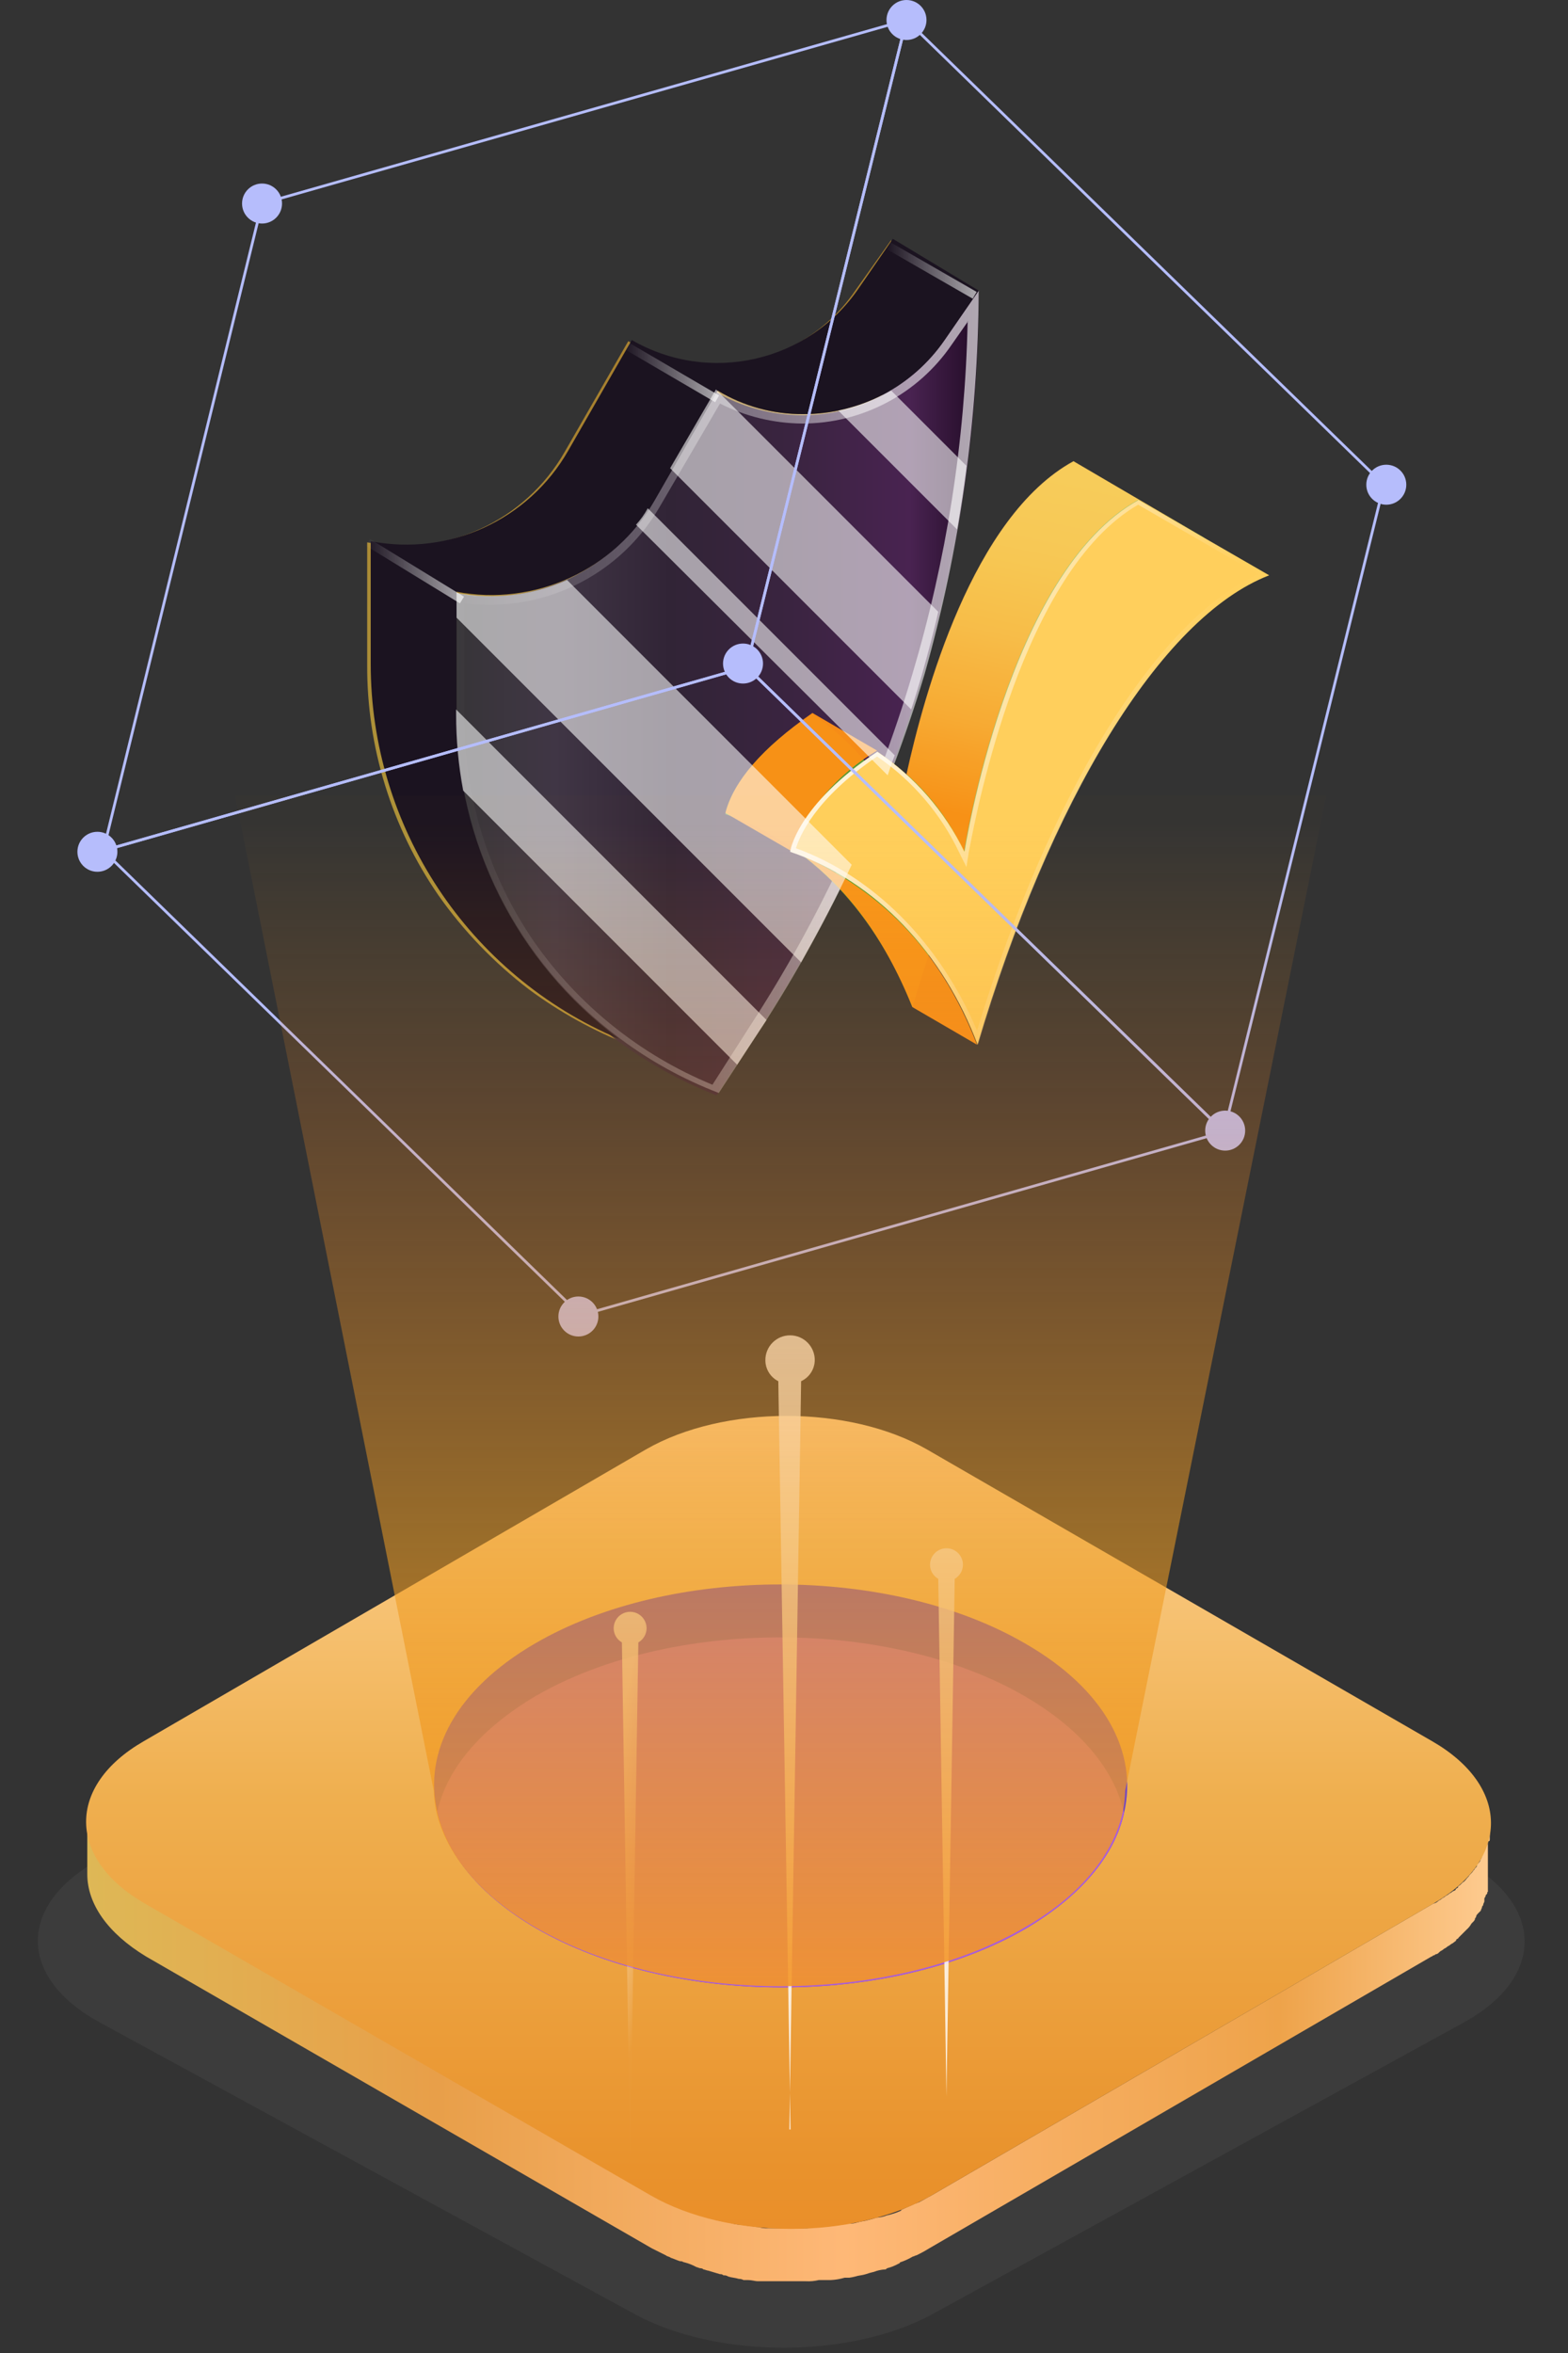 <svg width="160" height="240" viewBox="0 0 160 240" fill="none" xmlns="http://www.w3.org/2000/svg">
<rect x="0" y="0" width="160" height="240" fill="#333333" stroke="none"/>
<g opacity="0.2">
<path fill-rule="evenodd" clip-rule="evenodd" d="M149.259 189.72C157.659 194.28 157.659 201.72 149.379 206.28L95.139 236.04C86.739 240.6 73.179 240.6 64.779 236.04L10.179 206.28C1.779 201.72 1.779 194.28 10.059 189.72L64.299 159.96C72.699 155.4 86.259 155.4 94.659 159.96L149.259 189.72Z" fill="#606060"/>
</g>
<path fill-rule="evenodd" clip-rule="evenodd" d="M152.019 186.36V187.56C152.019 187.68 152.019 187.8 151.899 187.8C151.779 187.8 151.899 187.92 151.779 188.04C151.766 188.131 151.724 188.215 151.659 188.28C151.659 188.4 151.539 188.4 151.539 188.52C151.539 188.64 151.419 188.76 151.419 188.88C151.419 189 151.299 189 151.299 189.12C151.299 189.24 151.179 189.36 151.179 189.48C151.179 189.6 151.059 189.6 151.059 189.72C151.059 189.84 150.939 189.96 150.819 190.08C150.699 190.2 150.699 190.2 150.699 190.32C150.699 190.44 150.459 190.56 150.459 190.68L150.339 190.8C150.219 191.04 149.979 191.16 149.859 191.4L149.739 191.52C149.619 191.64 149.499 191.88 149.259 192L149.019 192.24C148.899 192.36 148.779 192.36 148.779 192.48C148.779 192.6 148.539 192.6 148.539 192.72C148.539 192.84 148.299 192.84 148.179 192.96C148.059 193.08 147.939 193.08 147.819 193.2C147.699 193.32 147.579 193.32 147.459 193.44C147.339 193.56 147.219 193.56 147.099 193.68C146.979 193.8 146.859 193.8 146.739 193.92C146.606 194.046 146.439 194.13 146.259 194.16L95.067 223.92C94.587 224.16 94.227 224.4 93.747 224.64C93.627 224.64 93.507 224.76 93.387 224.76C92.907 225 92.547 225.12 92.067 225.36C92 225.36 91.947 225.414 91.947 225.48C91.486 225.693 91.003 225.854 90.507 225.96C90.162 226.097 89.797 226.178 89.427 226.2C89.151 226.296 88.871 226.376 88.587 226.44C88.227 226.56 87.867 226.56 87.507 226.68C87.147 226.8 86.907 226.8 86.667 226.8H86.307C85.827 226.92 85.347 226.92 84.867 227.04H84.507C84.221 227.021 83.935 227.061 83.667 227.16C83.187 227.16 82.707 227.28 82.347 227.28H78.387C78.062 227.299 77.737 227.259 77.427 227.16C77.067 227.16 76.707 227.04 76.467 227.04C76.227 227.04 75.867 226.92 75.507 226.92C75.136 226.898 74.772 226.817 74.427 226.68C74.187 226.68 73.827 226.56 73.587 226.56C73.107 226.44 72.747 226.32 72.387 226.2C72.027 226.08 71.787 226.08 71.547 225.96C71.307 225.84 71.307 225.84 71.067 225.84C70.648 225.732 70.244 225.571 69.867 225.36C69.747 225.36 69.627 225.24 69.507 225.24C69.126 225.131 68.763 224.969 68.427 224.76C68.307 224.64 68.067 224.64 67.947 224.52L66.507 223.8L14.907 194.04C10.947 191.76 8.907 188.76 8.907 185.64V191.16C8.907 194.16 10.947 197.16 14.907 199.56L66.507 229.32L67.947 230.04C68.067 230.16 68.307 230.16 68.427 230.28C68.787 230.4 69.027 230.52 69.387 230.64H69.507C69.627 230.64 69.747 230.76 69.867 230.76C70.286 230.867 70.689 231.029 71.067 231.24C71.187 231.24 71.307 231.36 71.547 231.36C71.638 231.373 71.722 231.415 71.787 231.48C71.907 231.48 72.147 231.6 72.267 231.6C72.627 231.72 73.107 231.84 73.467 231.96C73.599 231.944 73.731 231.988 73.827 232.08C73.996 232.062 74.166 232.104 74.307 232.2C74.667 232.32 75.027 232.32 75.387 232.44C75.555 232.435 75.721 232.476 75.867 232.56H76.347C76.707 232.56 77.067 232.68 77.307 232.68H82.227C82.67 232.705 83.115 232.665 83.547 232.56H84.747C85.235 232.539 85.718 232.458 86.187 232.32H86.667C86.869 232.292 87.069 232.252 87.267 232.2C87.627 232.08 87.987 232.08 88.347 231.96C88.622 231.864 88.902 231.784 89.187 231.72C89.532 231.583 89.896 231.502 90.267 231.48C90.387 231.48 90.387 231.48 90.507 231.36C90.926 231.252 91.329 231.091 91.707 230.88C91.773 230.88 91.827 230.826 91.827 230.76C92.288 230.61 92.731 230.409 93.147 230.16C93.267 230.16 93.387 230.04 93.507 230.04C93.96 229.825 94.401 229.585 94.827 229.32L146.067 199.56C146.187 199.56 146.187 199.44 146.307 199.44C146.427 199.44 146.427 199.32 146.547 199.32C146.667 199.32 146.787 199.2 146.907 199.08C147.027 198.96 147.147 198.96 147.267 198.84C147.387 198.72 147.507 198.72 147.627 198.6C147.747 198.48 147.867 198.48 147.987 198.36C148.107 198.24 148.227 198.24 148.347 198.12C148.467 198 148.587 198 148.587 197.88C148.587 197.76 148.827 197.76 148.827 197.64L148.947 197.52L149.067 197.4L149.547 196.92L149.667 196.8C149.862 196.631 150.025 196.428 150.147 196.2L150.267 196.08C150.387 195.96 150.507 195.84 150.507 195.72C150.507 195.6 150.627 195.6 150.627 195.48C150.627 195.36 150.747 195.24 150.867 195.12C150.947 195.04 151.027 194.96 151.106 194.88C151.106 194.76 151.226 194.64 151.226 194.52C151.226 194.4 151.346 194.4 151.346 194.28C151.346 194.16 151.466 194.04 151.466 193.92V193.68C151.479 193.589 151.521 193.505 151.586 193.44C151.586 193.32 151.586 193.32 151.706 193.2C151.826 193.08 151.706 192.96 151.826 192.96V186C152.019 186.12 152.019 186.24 152.019 186.36Z" fill="url(#paint0_linear_297_4882)"/>
<path fill-rule="evenodd" clip-rule="evenodd" d="M146.139 177.6C154.059 182.16 154.179 189.6 146.259 194.16L95.067 223.92C87.147 228.48 74.307 228.48 66.387 223.92L14.787 194.16C6.867 189.6 6.747 182.16 14.667 177.6L65.907 147.84C73.827 143.28 86.667 143.28 94.587 147.84L146.139 177.6Z" fill="url(#paint1_linear_297_4882)"/>
<path fill-rule="evenodd" clip-rule="evenodd" d="M114.699 184.92C113.739 189.24 110.379 193.32 104.739 196.68C90.939 204.72 68.619 204.72 54.699 196.68C48.939 193.32 45.579 189.12 44.619 184.8C43.179 178.68 46.539 172.32 54.579 167.64C68.379 159.6 90.819 159.6 104.619 167.64C112.779 172.32 116.139 178.8 114.699 184.92Z" fill="url(#paint2_linear_297_4882)"/>
<path fill-rule="evenodd" clip-rule="evenodd" d="M114.699 184.92C113.739 189.24 110.379 193.32 104.739 196.68C90.939 204.72 68.619 204.72 54.699 196.68C48.939 193.32 45.579 189.12 44.619 184.8C45.579 180.48 48.939 176.4 54.579 173.04C68.379 165 90.819 165 104.619 173.04C110.379 176.4 113.739 180.6 114.699 184.92Z" fill="url(#paint3_linear_297_4882)"/>
<path opacity="0.6" fill-rule="evenodd" clip-rule="evenodd" d="M90.939 24.48C90.96 37.812 89.019 51.074 85.179 63.84C81.406 76.627 75.787 88.796 68.499 99.96L64.179 106.56C60.546 105.136 57.116 103.24 53.979 100.92C50.426 98.211 47.31 94.973 44.739 91.32C39.967 84.408 37.429 76.199 37.467 67.8V55.32C45.472 56.878 53.581 53.161 57.627 46.08L64.107 34.8C66.771 36.343 69.788 37.169 72.867 37.2C78.626 37.235 84.025 34.401 87.267 29.64L90.939 24.48Z" fill="url(#paint4_linear_297_4882)"/>
<path fill-rule="evenodd" clip-rule="evenodd" d="M99.867 29.64C99.888 42.971 97.948 56.234 94.107 69C90.334 81.787 84.715 93.956 77.427 105.12L73.107 111.72C69.474 110.296 66.044 108.4 62.907 106.08C59.355 103.371 56.238 100.133 53.667 96.48C48.878 89.573 46.323 81.364 46.347 72.96V60.48C54.352 62.038 62.461 58.321 66.507 51.24L72.987 39.96C75.651 41.503 78.668 42.329 81.747 42.36C87.506 42.395 92.905 39.561 96.147 34.8L99.867 29.64Z" fill="url(#paint5_linear_297_4882)"/>
<g opacity="0.75">
<path fill-rule="evenodd" clip-rule="evenodd" d="M96.387 34.68L99.867 29.64C99.808 42.87 97.951 56.03 94.347 68.76C90.523 81.528 84.907 93.689 77.667 104.88L73.347 111.48C69.701 110.083 66.268 108.185 63.147 105.84C52.713 98.029 46.575 85.754 46.587 72.72V60.24C47.772 60.478 48.978 60.599 50.187 60.6C57.004 60.625 63.317 57.011 66.747 51.12L73.227 39.84C75.868 41.437 78.901 42.267 81.987 42.24C87.74 42.248 93.126 39.42 96.387 34.68ZM98.737 32.831C98.738 32.807 98.738 32.783 98.739 32.76H98.787L98.737 32.831ZM98.737 32.831L97.107 35.16C93.666 40.192 87.963 43.201 81.867 43.2C78.947 43.18 76.071 42.481 73.467 41.16L67.299 51.72C63.722 57.879 57.141 61.673 50.019 61.68C49.137 61.7 48.255 61.66 47.379 61.56V72.96C47.343 81.181 49.813 89.217 54.459 96C59.008 102.529 65.34 107.611 72.699 110.64L76.539 104.64C83.761 93.541 89.339 81.456 93.099 68.76C96.581 57.09 98.478 45.006 98.737 32.831Z" fill="url(#paint6_linear_297_4882)"/>
</g>
<path fill-rule="evenodd" clip-rule="evenodd" d="M99.867 29.64L96.387 34.68C93.126 39.42 87.74 42.248 81.987 42.24C78.901 42.268 75.868 41.437 73.227 39.84L66.747 51.12C62.665 58.162 54.586 61.865 46.587 60.36V72.84C46.575 85.874 52.713 98.149 63.147 105.96C47.785 99.443 37.813 84.367 37.827 67.68V55.2C45.832 56.758 53.941 53.041 57.987 45.96L64.467 34.68C72.379 39.252 82.478 36.95 87.627 29.4L91.107 24.36L99.867 29.64Z" fill="url(#paint7_linear_297_4882)"/>
<path opacity="0.6" fill-rule="evenodd" clip-rule="evenodd" d="M74.019 83.04C74.019 83.04 74.619 78.24 82.899 72.84C86.705 75.398 89.769 78.917 91.779 83.04C91.779 83.04 96.267 54.48 109.539 47.16L122.859 54.84C111.699 59.16 100.419 78 93.099 102.72C89.499 93.48 82.899 86.04 74.019 83.04Z" fill="#6BE726"/>
<g opacity="0.95">
<path fill-rule="evenodd" clip-rule="evenodd" d="M122.859 54.84L116.139 51C102.819 58.32 98.379 86.88 98.379 86.88C96.988 83.861 94.986 81.164 92.499 78.96C94.299 70.8 99.219 52.68 109.539 47.04L122.859 54.84Z" fill="url(#paint8_linear_297_4882)"/>
<path fill-rule="evenodd" clip-rule="evenodd" d="M89.499 76.56L82.899 72.72C77.739 76.32 74.859 79.68 74.019 82.92L80.667 86.76C82.412 82.483 85.516 78.899 89.499 76.56Z" fill="url(#paint9_linear_297_4882)"/>
<path fill-rule="evenodd" clip-rule="evenodd" d="M82.059 87.36C86.259 90.6 90.099 95.28 93.099 102.72L99.699 106.56C95.859 96.6 89.619 90.84 82.059 87.36Z" fill="#FF9418"/>
</g>
<path fill-rule="evenodd" clip-rule="evenodd" d="M80.667 86.88C80.667 86.88 81.267 82.08 89.547 76.68C93.353 79.239 96.417 82.757 98.427 86.88C98.427 86.88 102.867 58.32 116.187 51L129.507 58.68C118.347 63 107.067 81.84 99.747 106.56C96.267 97.32 89.499 89.88 80.667 86.88Z" fill="url(#paint10_linear_297_4882)"/>
<g opacity="0.91">
<path fill-rule="evenodd" clip-rule="evenodd" d="M98.379 86.88C98.379 86.88 102.819 58.32 116.139 51L129.579 58.68C118.419 62.88 107.139 81.84 99.819 106.56C96.219 97.32 89.499 89.88 80.619 86.88C80.619 86.88 81.219 82.2 89.499 76.68C93.333 79.207 96.403 82.734 98.379 86.88ZM128.379 58.56L116.139 51.48C104.37 58.253 99.689 82.592 98.96 86.384C98.901 86.69 98.868 86.862 98.859 86.88L98.619 88.44L97.899 87C96.025 83.031 93.125 79.633 89.499 77.16C83.139 81.48 81.579 85.32 81.219 86.52C89.139 89.4 95.859 96.12 99.699 105.12C107.067 81 117.867 63.36 128.379 58.56Z" fill="url(#paint11_linear_297_4882)"/>
</g>
<g opacity="0.75">
<path opacity="0.9" fill-rule="evenodd" clip-rule="evenodd" d="M46.539 72.36V72.84C46.535 75.457 46.776 78.068 47.259 80.64L75.219 108.6L77.499 105.12L78.219 104.04L46.539 72.36Z" fill="url(#paint12_linear_297_4882)"/>
<path opacity="0.9" fill-rule="evenodd" clip-rule="evenodd" d="M57.867 59.16C54.328 60.735 50.394 61.196 46.587 60.48V63L81.747 98.16C83.547 94.92 85.347 91.56 86.907 88.2L57.867 59.16Z" fill="url(#paint13_linear_297_4882)"/>
<path opacity="0.9" fill-rule="evenodd" clip-rule="evenodd" d="M92.979 72.36C93.339 71.28 93.699 70.08 94.059 68.88C94.659 66.72 95.259 64.56 95.739 62.4L73.059 39.72L68.379 47.76L92.979 72.36Z" fill="url(#paint14_linear_297_4882)"/>
<path opacity="0.9" fill-rule="evenodd" clip-rule="evenodd" d="M90.579 79.08C90.819 78.36 91.059 77.64 91.299 77.04L66.099 51.84C65.768 52.447 65.365 53.011 64.899 53.52L90.579 79.08Z" fill="url(#paint15_linear_297_4882)"/>
<path opacity="0.9" fill-rule="evenodd" clip-rule="evenodd" d="M85.539 41.88L97.659 54C98.019 51.84 98.379 49.68 98.619 47.52L90.939 39.84C89.257 40.798 87.434 41.487 85.539 41.88Z" fill="url(#paint16_linear_297_4882)"/>
</g>
<path opacity="0.75" d="M37.539 55.32L47.139 61.2" stroke="url(#paint17_linear_297_4882)" stroke-width="0.8"/>
<path opacity="0.75" d="M63.939 35.28L73.179 40.68" stroke="url(#paint18_linear_297_4882)" stroke-width="0.8"/>
<path opacity="0.75" d="M90.699 25.08L99.459 30.12" stroke="url(#paint19_linear_297_4882)" stroke-width="0.8"/>
<path fill-rule="evenodd" clip-rule="evenodd" d="M92.499 2.04L141.219 49.44L124.899 115.44L76.179 68.04L92.499 2.04V2.04Z" stroke="#B5BDFC" stroke-width="0.28"/>
<path fill-rule="evenodd" clip-rule="evenodd" d="M76.179 68.04L124.899 115.44L59.259 134.16L10.539 86.76L76.179 68.04V68.04Z" stroke="#B5BDFC" stroke-width="0.28"/>
<path fill-rule="evenodd" clip-rule="evenodd" d="M92.499 2.04L76.179 68.04L10.539 86.76L26.739 20.76L92.499 2.04V2.04Z" stroke="#B5BDFC" stroke-width="0.28"/>
<path fill-rule="evenodd" clip-rule="evenodd" d="M9.939 88.92C11.065 88.92 11.979 88.007 11.979 86.88C11.979 85.753 11.065 84.84 9.939 84.84C8.812 84.84 7.899 85.753 7.899 86.88C7.899 88.007 8.812 88.92 9.939 88.92Z" fill="#B6BDFC"/>
<path fill-rule="evenodd" clip-rule="evenodd" d="M26.739 22.8C27.865 22.8 28.779 21.887 28.779 20.76C28.779 19.633 27.865 18.72 26.739 18.72C25.612 18.72 24.699 19.633 24.699 20.76C24.699 21.887 25.612 22.8 26.739 22.8Z" fill="#B6BDFC"/>
<path fill-rule="evenodd" clip-rule="evenodd" d="M75.819 69.72C76.945 69.72 77.859 68.807 77.859 67.68C77.859 66.553 76.945 65.64 75.819 65.64C74.692 65.64 73.779 66.553 73.779 67.68C73.779 68.807 74.692 69.72 75.819 69.72Z" fill="#B6BDFC"/>
<path fill-rule="evenodd" clip-rule="evenodd" d="M125.019 117.36C126.145 117.36 127.059 116.447 127.059 115.32C127.059 114.193 126.145 113.28 125.019 113.28C123.892 113.28 122.979 114.193 122.979 115.32C122.979 116.447 123.892 117.36 125.019 117.36Z" fill="#B6BDFC"/>
<path fill-rule="evenodd" clip-rule="evenodd" d="M92.499 4.08C93.625 4.08 94.539 3.167 94.539 2.04C94.539 0.913 93.625 0 92.499 0C91.372 0 90.459 0.913 90.459 2.04C90.459 3.167 91.372 4.08 92.499 4.08Z" fill="#B6BDFC"/>
<path fill-rule="evenodd" clip-rule="evenodd" d="M59.019 136.32C60.145 136.32 61.059 135.407 61.059 134.28C61.059 133.153 60.145 132.24 59.019 132.24C57.892 132.24 56.979 133.153 56.979 134.28C56.979 135.407 57.892 136.32 59.019 136.32Z" fill="#B6BDFC"/>
<path fill-rule="evenodd" clip-rule="evenodd" d="M141.459 51.48C142.585 51.48 143.499 50.567 143.499 49.44C143.499 48.313 142.585 47.4 141.459 47.4C140.332 47.4 139.419 48.313 139.419 49.44C139.419 50.567 140.332 51.48 141.459 51.48Z" fill="#B6BDFC"/>
<path fill-rule="evenodd" clip-rule="evenodd" d="M65.979 166.08C65.979 165.48 65.658 164.925 65.139 164.625C64.619 164.325 63.978 164.325 63.459 164.625C62.939 164.925 62.619 165.48 62.619 166.08C62.621 166.675 62.942 167.224 63.459 167.52L64.299 220.32L65.139 167.52C65.656 167.224 65.976 166.675 65.979 166.08Z" fill="url(#paint20_linear_297_4882)"/>
<path fill-rule="evenodd" clip-rule="evenodd" d="M83.139 138.72C83.139 137.328 82.01 136.2 80.619 136.2C79.227 136.2 78.099 137.328 78.099 138.72C78.092 139.632 78.604 140.469 79.419 140.88L80.667 217.2H80.547L81.747 140.88C82.59 140.49 83.132 139.649 83.139 138.72Z" fill="url(#paint21_linear_297_4882)"/>
<path fill-rule="evenodd" clip-rule="evenodd" d="M98.259 159.6C98.259 158.672 97.507 157.92 96.579 157.92C95.651 157.92 94.899 158.672 94.899 159.6C94.901 160.195 95.222 160.744 95.739 161.04L96.579 213.84L97.419 161.04C97.936 160.744 98.256 160.195 98.259 159.6Z" fill="url(#paint22_linear_297_4882)"/>
<path fill-rule="evenodd" clip-rule="evenodd" d="M135.339 81.12H23.979L44.259 182.64C44.279 183.326 44.36 184.008 44.499 184.68C45.459 189 48.819 193.2 54.579 196.56C68.499 204.6 90.819 204.6 104.619 196.56C110.259 193.32 113.619 189.12 114.579 184.8C114.718 184.088 114.798 183.365 114.819 182.64L135.339 81.12Z" fill="url(#paint23_linear_297_4882)"/>
<defs>
<linearGradient id="paint0_linear_297_4882" x1="8.631" y1="232.737" x2="152.067" y2="232.737" gradientUnits="userSpaceOnUse">
<stop stop-color="#DEB856"/>
<stop offset="0.25" stop-color="#E89F49"/>
<stop offset="0.54" stop-color="#FEB877"/>
<stop offset="0.85" stop-color="#EEA34A"/>
<stop offset="1" stop-color="#FECB90"/>
</linearGradient>
<linearGradient id="paint1_linear_297_4882" x1="229.434" y1="254.016" x2="229.434" y2="81.648" gradientUnits="userSpaceOnUse">
<stop stop-color="#EE821F"/>
<stop offset="0.19" stop-color="#E9922C"/>
<stop offset="0.41" stop-color="#EFAF4F"/>
<stop offset="0.65" stop-color="#FFD79B"/>
<stop offset="0.89" stop-color="#F3C682"/>
<stop offset="1" stop-color="#F9AC38"/>
</linearGradient>
<linearGradient id="paint2_linear_297_4882" x1="118.244" y1="-536.52" x2="118.244" y2="-581.364" gradientUnits="userSpaceOnUse">
<stop stop-color="#7348BF"/>
<stop offset="0.25" stop-color="#784AC1"/>
<stop offset="0.54" stop-color="#854FC8"/>
<stop offset="0.85" stop-color="#9C58D4"/>
<stop offset="1" stop-color="#AA5DDB"/>
</linearGradient>
<linearGradient id="paint3_linear_297_4882" x1="15.326" y1="-609.72" x2="15.326" y2="-544.176" gradientUnits="userSpaceOnUse">
<stop stop-color="#7348BF"/>
<stop offset="0.25" stop-color="#784AC1"/>
<stop offset="0.54" stop-color="#854FC8"/>
<stop offset="0.85" stop-color="#9C58D4"/>
<stop offset="1" stop-color="#AA5DDB"/>
</linearGradient>
<linearGradient id="paint4_linear_297_4882" x1="64.502" y1="123.283" x2="123.832" y2="88.284" gradientUnits="userSpaceOnUse">
<stop stop-color="#FFD13E"/>
<stop offset="0.05" stop-color="#FECD3B"/>
<stop offset="0.31" stop-color="#F8BD32"/>
<stop offset="0.6" stop-color="#F5B42C"/>
<stop offset="1" stop-color="#F4B12A"/>
</linearGradient>
<linearGradient id="paint5_linear_297_4882" x1="46.479" y1="111.545" x2="99.771" y2="111.545" gradientUnits="userSpaceOnUse">
<stop stop-color="#373538"/>
<stop offset="0.19" stop-color="#403645"/>
<stop offset="0.41" stop-color="#312436"/>
<stop offset="0.64" stop-color="#3A2440"/>
<stop offset="0.87" stop-color="#492351"/>
<stop offset="1" stop-color="#230C27"/>
</linearGradient>
<linearGradient id="paint6_linear_297_4882" x1="46.479" y1="111.48" x2="99.759" y2="111.48" gradientUnits="userSpaceOnUse">
<stop stop-color="white" stop-opacity="0.01"/>
<stop offset="1" stop-color="white" stop-opacity="0.85"/>
</linearGradient>
<linearGradient id="paint7_linear_297_4882" x1="36.567" y1="-418.31" x2="95.088" y2="-395.721" gradientUnits="userSpaceOnUse">
<stop stop-color="#121212"/>
<stop offset="0.25" stop-color="#0B0B0C"/>
<stop offset="0.54" stop-color="#07040B"/>
<stop offset="0.85" stop-color="#030204"/>
<stop offset="1" stop-color="#1B1320"/>
</linearGradient>
<linearGradient id="paint8_linear_297_4882" x1="96.235" y1="45.895" x2="88.767" y2="81.14" gradientUnits="userSpaceOnUse">
<stop stop-color="#FFCF5C"/>
<stop offset="0.22" stop-color="#FFCB57"/>
<stop offset="0.47" stop-color="#FFBF4A"/>
<stop offset="0.74" stop-color="#FFAB33"/>
<stop offset="1" stop-color="#FF9115"/>
</linearGradient>
<linearGradient id="paint9_linear_297_4882" x1="72.501" y1="-448.388" x2="87.737" y2="-444.45" gradientUnits="userSpaceOnUse">
<stop stop-color="#FFCF5C"/>
<stop offset="0.22" stop-color="#FFCB57"/>
<stop offset="0.47" stop-color="#FFBF4A"/>
<stop offset="0.74" stop-color="#FFAB33"/>
<stop offset="1" stop-color="#FF9115"/>
</linearGradient>
<linearGradient id="paint10_linear_297_4882" x1="134.77" y1="-436.419" x2="111.99" y2="-484.81" gradientUnits="userSpaceOnUse">
<stop stop-color="#FFCF5C"/>
<stop offset="0.22" stop-color="#FFCB57"/>
<stop offset="0.47" stop-color="#FFBF4A"/>
<stop offset="0.74" stop-color="#FFAB33"/>
<stop offset="1" stop-color="#FF9115"/>
</linearGradient>
<linearGradient id="paint11_linear_297_4882" x1="121.728" y1="68.993" x2="95.78" y2="57.361" gradientUnits="userSpaceOnUse">
<stop stop-color="white" stop-opacity="0.01"/>
<stop offset="0.93" stop-color="white" stop-opacity="0.79"/>
<stop offset="1" stop-color="white" stop-opacity="0.85"/>
</linearGradient>
<linearGradient id="paint12_linear_297_4882" x1="52.221" y1="-480.364" x2="26.31" y2="-458.011" gradientUnits="userSpaceOnUse">
<stop stop-color="white" stop-opacity="0.01"/>
<stop offset="1" stop-color="white" stop-opacity="0.85"/>
</linearGradient>
<linearGradient id="paint13_linear_297_4882" x1="60.681" y1="-469.012" x2="38.671" y2="-442.44" gradientUnits="userSpaceOnUse">
<stop stop-color="white" stop-opacity="0.01"/>
<stop offset="1" stop-color="white" stop-opacity="0.85"/>
</linearGradient>
<linearGradient id="paint14_linear_297_4882" x1="82.001" y1="-454.95" x2="55.375" y2="-433.818" gradientUnits="userSpaceOnUse">
<stop stop-color="white" stop-opacity="0.01"/>
<stop offset="1" stop-color="white" stop-opacity="0.85"/>
</linearGradient>
<linearGradient id="paint15_linear_297_4882" x1="73.025" y1="-459.55" x2="49.358" y2="-434.44" gradientUnits="userSpaceOnUse">
<stop stop-color="#F1EAEA" stop-opacity="0.01"/>
<stop offset="1" stop-color="white" stop-opacity="0.85"/>
</linearGradient>
<linearGradient id="paint16_linear_297_4882" x1="91.672" y1="-444.165" x2="66.882" y2="-420.284" gradientUnits="userSpaceOnUse">
<stop stop-color="white" stop-opacity="0.01"/>
<stop offset="1" stop-color="white" stop-opacity="0.85"/>
</linearGradient>
<linearGradient id="paint17_linear_297_4882" x1="37.347" y1="-429.247" x2="47.355" y2="-429.247" gradientUnits="userSpaceOnUse">
<stop stop-color="white" stop-opacity="0.01"/>
<stop offset="1" stop-color="white" stop-opacity="0.85"/>
</linearGradient>
<linearGradient id="paint18_linear_297_4882" x1="63.699" y1="-409.209" x2="73.359" y2="-409.209" gradientUnits="userSpaceOnUse">
<stop stop-color="white" stop-opacity="0.01"/>
<stop offset="1" stop-color="white" stop-opacity="0.85"/>
</linearGradient>
<linearGradient id="paint19_linear_297_4882" x1="90.507" y1="-399.014" x2="99.675" y2="-399.014" gradientUnits="userSpaceOnUse">
<stop stop-color="white" stop-opacity="0.01"/>
<stop offset="1" stop-color="white" stop-opacity="0.85"/>
</linearGradient>
<linearGradient id="paint20_linear_297_4882" x1="66.004" y1="202.046" x2="57.459" y2="200.036" gradientUnits="userSpaceOnUse">
<stop stop-color="white" stop-opacity="0.01"/>
<stop offset="1" stop-color="white" stop-opacity="0.8"/>
</linearGradient>
<linearGradient id="paint21_linear_297_4882" x1="79.913" y1="-577.937" x2="66.9" y2="-574.678" gradientUnits="userSpaceOnUse">
<stop stop-color="white" stop-opacity="0.01"/>
<stop offset="1" stop-color="white" stop-opacity="0.8"/>
</linearGradient>
<linearGradient id="paint22_linear_297_4882" x1="96.122" y1="-578.842" x2="87.578" y2="-576.831" gradientUnits="userSpaceOnUse">
<stop stop-color="white" stop-opacity="0.01"/>
<stop offset="1" stop-color="white" stop-opacity="0.8"/>
</linearGradient>
<linearGradient id="paint23_linear_297_4882" x1="18.75" y1="83.664" x2="18.75" y2="216.54" gradientUnits="userSpaceOnUse">
<stop stop-color="#FBA11B" stop-opacity="0.01"/>
<stop offset="0.21" stop-color="#F28724" stop-opacity="0.21"/>
<stop offset="0.55" stop-color="#ED9C23" stop-opacity="0.55"/>
<stop offset="0.99" stop-color="#F89624"/>
<stop offset="0.99" stop-color="#E97E1B" stop-opacity="0.99"/>
</linearGradient>
</defs>
</svg>
